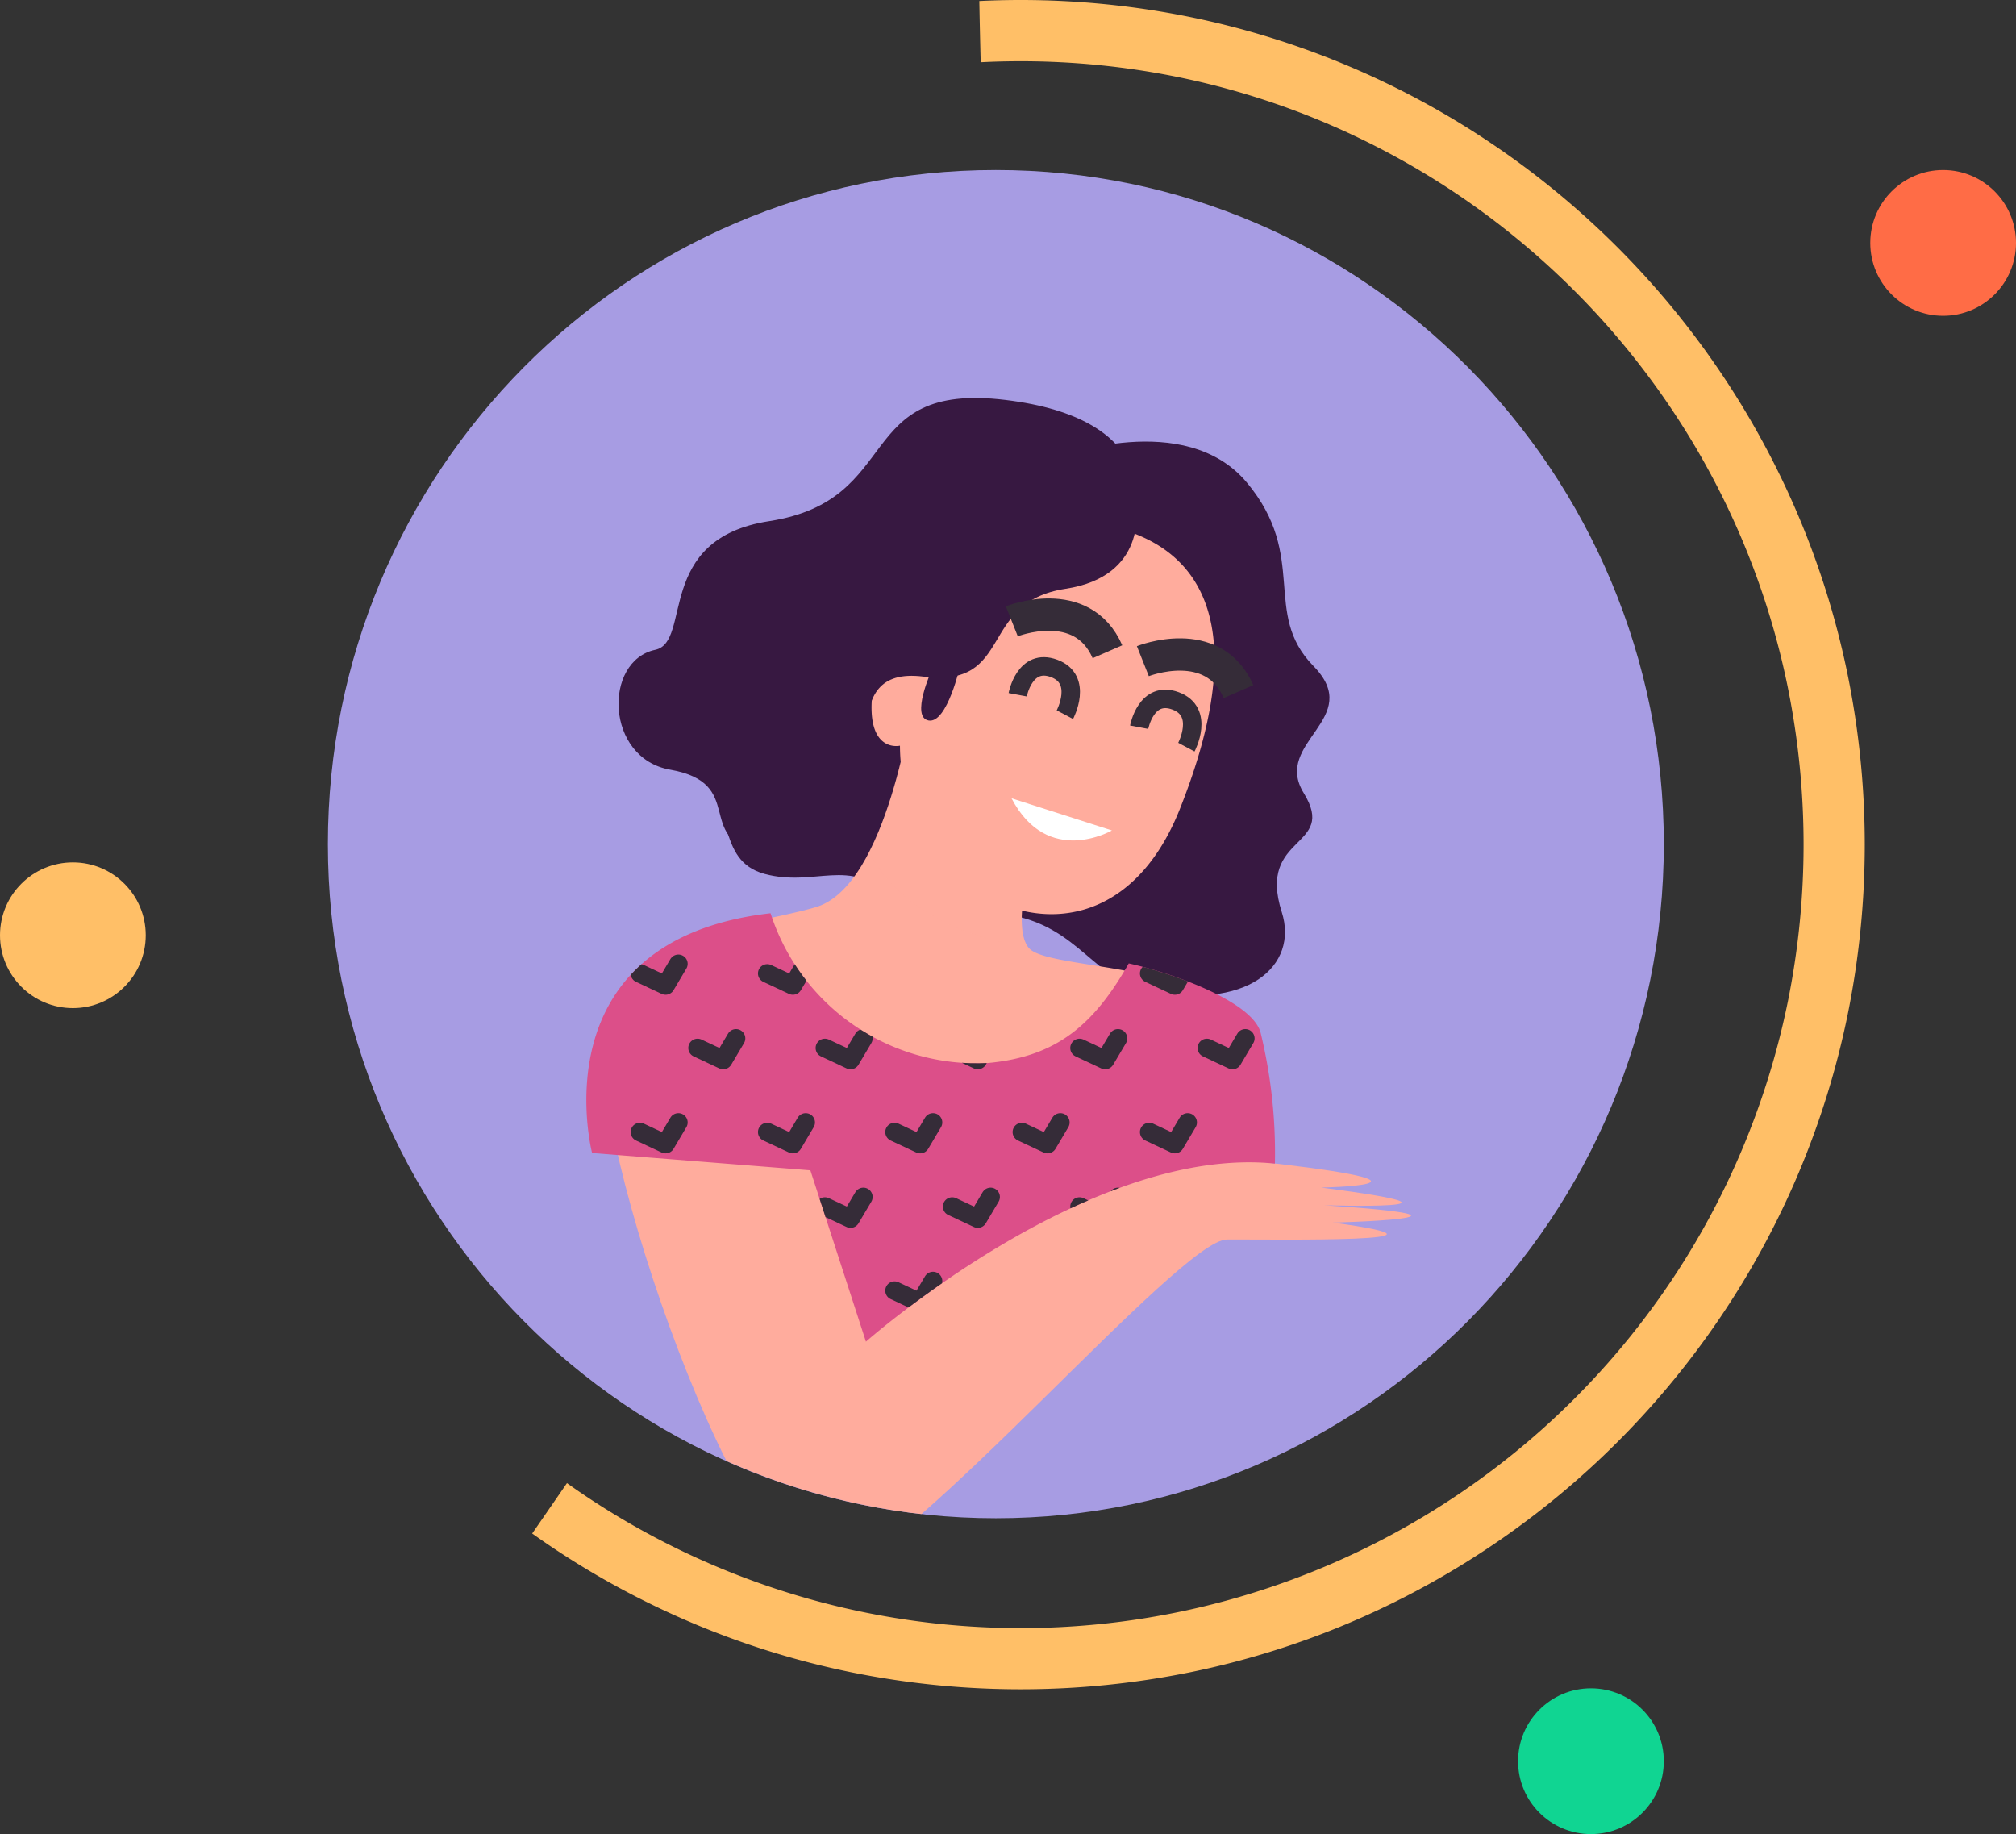 <svg xmlns="http://www.w3.org/2000/svg" xmlns:xlink="http://www.w3.org/1999/xlink" width="166" height="151" viewBox="0 0 166 151">
  <rect x="0" y="0" width="166" height="151" fill="#333333" stroke="none"/>
  <defs>
    <clipPath id="clip-path">
      <ellipse id="Ellipse_440" data-name="Ellipse 440" cx="55" cy="55.5" rx="55" ry="55.5" transform="translate(0 -0.44)" fill="#f5d6b3"/>
    </clipPath>
    <clipPath id="clip-path-2">
      <path id="Path_1857" data-name="Path 1857" d="M141.138,170.889c-.738-2.566-7.282-4.888-10.849-5.671-2.855,5.019-5.9,7.676-11.589,8.2a17.819,17.819,0,0,1-17.906-12.33C81.529,163.3,86.1,180.827,86.1,180.827l17.973,1.426,4.576,14.107S127,180.13,142.323,181.7A41.858,41.858,0,0,0,141.138,170.889Z" transform="translate(-85.63 -161.085)" fill="none"/>
    </clipPath>
  </defs>
  <g id="Group_4054" data-name="Group 4054" transform="translate(27 14.439)">
    <path id="Path_5035" data-name="Path 5035" d="M55,0c30.376,0,55,24.848,55,55.5S85.376,111,55,111,0,86.152,0,55.5,24.624,0,55,0Z" transform="translate(0 -0.44)" fill="#a79ce3"/>
    <g id="Mask_Group_18" data-name="Mask Group 18" transform="translate(0 0)" clip-path="url(#clip-path)">
      <g id="Group_3630" data-name="Group 3630" transform="translate(21.284 18.325)">
        <g id="Group_3629" data-name="Group 3629" transform="translate(0 0)">
          <g id="Group_3612" data-name="Group 3612" transform="translate(8.284 3.591)">
            <path id="Path_1821" data-name="Path 1821" d="M103.137,126.577c3.485,2.547,1.705,7.352,5.828,8.459s7.094-1.422,10.179,1.85,6.3-14.677,6.28-15.164-8.228-5.307-8.228-5.307S99.16,123.669,103.137,126.577Z" transform="translate(-102.564 -99.438)" fill="#371841"/>
            <path id="Path_1822" data-name="Path 1822" d="M154.112,83.016s10.528-4.027,15.616,2.08,1.208,10.74,5.475,15.095-3.395,6.24-.8,10.455c2.828,4.586-3.87,3.351-1.808,9.8,1.4,4.383-2.754,8.269-11.307,6.4-4.568-1-5.712-6.023-12.78-6.338C135.262,119.911,154.112,83.016,154.112,83.016Z" transform="translate(-123.622 -81.714)" fill="#371841"/>
          </g>
          <g id="Group_3624" data-name="Group 3624" transform="translate(0 24.937)">
            <g id="Group_3613" data-name="Group 3613" transform="translate(1.34)">
              <path id="Path_1823" data-name="Path 1823" d="M150.523,164.43c-1.755-6.1-15.714-5.277-17.43-7.148s.7-9.311.7-9.311l-26.622,22.1L119.089,194.9l34.092-15.617A105.059,105.059,0,0,0,150.523,164.43Z" transform="translate(-97.971 -136.903)" fill="#ffac9d"/>
              <path id="Path_1824" data-name="Path 1824" d="M104.7,161.268l5.357,16.836s18.595-16.453,33.976-14.635c14.732,1.742,3.511,1.95,3.511,1.95,14.74,1.9.232,1.454.232,1.454,15.676,1.046.719,1.43.719,1.43,12.451,1.688-4.818,1.368-8.723,1.391s-25.788,25.966-32.7,27.759S86.94,160.971,88.5,152.6s11.478-8.521,17.417-10.268,7.984-16.981,7.984-16.981l9.054,12.429-13.8,24.745Z" transform="translate(-88.369 -125.347)" fill="#ffac9d"/>
              <path id="Path_1825" data-name="Path 1825" d="M146.226,145.517c-1.4-2.157.856-9.1.856-9.1l-1.389,1.153-8.9-12.221s-.993,7.382-3.6,12.458C135.569,142.381,141.037,144.98,146.226,145.517Z" transform="translate(-111.263 -125.347)" fill="#ffac9d" opacity="0.2"/>
            </g>
            <g id="Group_3623" data-name="Group 3623" transform="translate(0 17.484)">
              <path id="Path_1826" data-name="Path 1826" d="M141.138,170.889c-.738-2.566-7.282-4.888-10.849-5.671-2.855,5.019-5.9,7.676-11.589,8.2a17.819,17.819,0,0,1-17.906-12.33C81.529,163.3,86.1,180.827,86.1,180.827l17.973,1.426,4.576,14.107S127,180.13,142.323,181.7A41.858,41.858,0,0,0,141.138,170.889Z" transform="translate(-85.63 -161.085)" fill="#dc4f89"/>
              <g id="Group_3622" data-name="Group 3622">
                <g id="Group_3621" data-name="Group 3621" clip-path="url(#clip-path-2)">
                  <g id="Group_3620" data-name="Group 3620" transform="translate(4.409 4.172)">
                    <g id="Group_3614" data-name="Group 3614">
                      <path id="Path_1827" data-name="Path 1827" d="M94.641,170.4l2.11.989,1.055-1.78" transform="translate(-94.641 -169.613)" fill="none" stroke="#352c38" stroke-linecap="round" stroke-linejoin="round" stroke-width="1.53"/>
                      <path id="Path_1828" data-name="Path 1828" d="M116.071,170.4l2.11.989,1.055-1.78" transform="translate(-105.587 -169.613)" fill="none" stroke="#352c38" stroke-linecap="round" stroke-linejoin="round" stroke-width="1.53"/>
                      <path id="Path_1829" data-name="Path 1829" d="M137.5,170.4l2.11.989,1.055-1.78" transform="translate(-116.533 -169.613)" fill="none" stroke="#352c38" stroke-linecap="round" stroke-linejoin="round" stroke-width="1.53"/>
                      <path id="Path_1830" data-name="Path 1830" d="M158.93,170.4l2.11.989,1.055-1.78" transform="translate(-127.479 -169.613)" fill="none" stroke="#352c38" stroke-linecap="round" stroke-linejoin="round" stroke-width="1.53"/>
                      <path id="Path_1831" data-name="Path 1831" d="M180.36,170.4l2.11.989,1.055-1.78" transform="translate(-138.425 -169.613)" fill="none" stroke="#352c38" stroke-linecap="round" stroke-linejoin="round" stroke-width="1.53"/>
                    </g>
                    <g id="Group_3615" data-name="Group 3615" transform="translate(4.747 6.132)">
                      <path id="Path_1832" data-name="Path 1832" d="M104.345,182.939l2.11.989,1.055-1.78" transform="translate(-104.345 -182.147)" fill="none" stroke="#352c38" stroke-linecap="round" stroke-linejoin="round" stroke-width="1.53"/>
                      <path id="Path_1833" data-name="Path 1833" d="M125.775,182.939l2.11.989,1.055-1.78" transform="translate(-115.291 -182.147)" fill="none" stroke="#352c38" stroke-linecap="round" stroke-linejoin="round" stroke-width="1.53"/>
                      <path id="Path_1834" data-name="Path 1834" d="M147.2,182.939l2.11.989,1.055-1.78" transform="translate(-126.237 -182.147)" fill="none" stroke="#352c38" stroke-linecap="round" stroke-linejoin="round" stroke-width="1.53"/>
                      <path id="Path_1835" data-name="Path 1835" d="M168.634,182.939l2.11.989,1.055-1.78" transform="translate(-137.183 -182.147)" fill="none" stroke="#352c38" stroke-linecap="round" stroke-linejoin="round" stroke-width="1.53"/>
                      <path id="Path_1836" data-name="Path 1836" d="M190.064,182.939l2.11.989,1.055-1.78" transform="translate(-148.129 -182.147)" fill="none" stroke="#352c38" stroke-linecap="round" stroke-linejoin="round" stroke-width="1.53"/>
                    </g>
                    <g id="Group_3616" data-name="Group 3616" transform="translate(0 13.055)">
                      <path id="Path_1837" data-name="Path 1837" d="M94.641,197.09l2.11.989,1.055-1.78" transform="translate(-94.641 -196.299)" fill="none" stroke="#352c38" stroke-linecap="round" stroke-linejoin="round" stroke-width="1.53"/>
                      <path id="Path_1838" data-name="Path 1838" d="M116.071,197.09l2.11.989,1.055-1.78" transform="translate(-105.587 -196.299)" fill="none" stroke="#352c38" stroke-linecap="round" stroke-linejoin="round" stroke-width="1.53"/>
                      <path id="Path_1839" data-name="Path 1839" d="M137.5,197.09l2.11.989,1.055-1.78" transform="translate(-116.533 -196.299)" fill="none" stroke="#352c38" stroke-linecap="round" stroke-linejoin="round" stroke-width="1.53"/>
                      <path id="Path_1840" data-name="Path 1840" d="M158.93,197.09l2.11.989,1.055-1.78" transform="translate(-127.479 -196.299)" fill="none" stroke="#352c38" stroke-linecap="round" stroke-linejoin="round" stroke-width="1.53"/>
                      <path id="Path_1841" data-name="Path 1841" d="M180.36,197.09l2.11.989,1.055-1.78" transform="translate(-138.425 -196.299)" fill="none" stroke="#352c38" stroke-linecap="round" stroke-linejoin="round" stroke-width="1.53"/>
                    </g>
                    <g id="Group_3617" data-name="Group 3617" transform="translate(4.747 19.187)">
                      <path id="Path_1842" data-name="Path 1842" d="M104.345,209.625l2.11.989,1.055-1.78" transform="translate(-104.345 -208.833)" fill="none" stroke="#352c38" stroke-linecap="round" stroke-linejoin="round" stroke-width="1.53"/>
                      <path id="Path_1843" data-name="Path 1843" d="M125.775,209.625l2.11.989,1.055-1.78" transform="translate(-115.291 -208.833)" fill="none" stroke="#352c38" stroke-linecap="round" stroke-linejoin="round" stroke-width="1.53"/>
                      <path id="Path_1844" data-name="Path 1844" d="M147.2,209.625l2.11.989,1.055-1.78" transform="translate(-126.237 -208.833)" fill="none" stroke="#352c38" stroke-linecap="round" stroke-linejoin="round" stroke-width="1.53"/>
                      <path id="Path_1845" data-name="Path 1845" d="M168.634,209.625l2.11.989,1.055-1.78" transform="translate(-137.183 -208.833)" fill="none" stroke="#352c38" stroke-linecap="round" stroke-linejoin="round" stroke-width="1.53"/>
                      <path id="Path_1846" data-name="Path 1846" d="M190.064,209.625l2.11.989,1.055-1.78" transform="translate(-148.129 -208.833)" fill="none" stroke="#352c38" stroke-linecap="round" stroke-linejoin="round" stroke-width="1.53"/>
                    </g>
                    <g id="Group_3618" data-name="Group 3618" transform="translate(0 26.111)">
                      <path id="Path_1847" data-name="Path 1847" d="M94.641,223.776l2.11.989,1.055-1.78" transform="translate(-94.641 -222.985)" fill="none" stroke="#352c38" stroke-linecap="round" stroke-linejoin="round" stroke-width="1.53"/>
                      <path id="Path_1848" data-name="Path 1848" d="M116.071,223.776l2.11.989,1.055-1.78" transform="translate(-105.587 -222.985)" fill="none" stroke="#352c38" stroke-linecap="round" stroke-linejoin="round" stroke-width="1.53"/>
                      <path id="Path_1849" data-name="Path 1849" d="M137.5,223.776l2.11.989,1.055-1.78" transform="translate(-116.533 -222.985)" fill="none" stroke="#352c38" stroke-linecap="round" stroke-linejoin="round" stroke-width="1.53"/>
                      <path id="Path_1850" data-name="Path 1850" d="M158.93,223.776l2.11.989,1.055-1.78" transform="translate(-127.479 -222.985)" fill="none" stroke="#352c38" stroke-linecap="round" stroke-linejoin="round" stroke-width="1.53"/>
                      <path id="Path_1851" data-name="Path 1851" d="M180.36,223.776l2.11.989,1.055-1.78" transform="translate(-138.425 -222.985)" fill="none" stroke="#352c38" stroke-linecap="round" stroke-linejoin="round" stroke-width="1.53"/>
                    </g>
                    <g id="Group_3619" data-name="Group 3619" transform="translate(4.747 32.243)">
                      <path id="Path_1852" data-name="Path 1852" d="M104.345,236.311l2.11.989,1.055-1.78" transform="translate(-104.345 -235.519)" fill="none" stroke="#352c38" stroke-linecap="round" stroke-linejoin="round" stroke-width="1.53"/>
                      <path id="Path_1853" data-name="Path 1853" d="M125.775,236.311l2.11.989,1.055-1.78" transform="translate(-115.291 -235.519)" fill="none" stroke="#352c38" stroke-linecap="round" stroke-linejoin="round" stroke-width="1.53"/>
                      <path id="Path_1854" data-name="Path 1854" d="M147.2,236.311l2.11.989,1.055-1.78" transform="translate(-126.237 -235.519)" fill="none" stroke="#352c38" stroke-linecap="round" stroke-linejoin="round" stroke-width="1.53"/>
                      <path id="Path_1855" data-name="Path 1855" d="M168.634,236.311l2.11.989,1.055-1.78" transform="translate(-137.183 -235.519)" fill="none" stroke="#352c38" stroke-linecap="round" stroke-linejoin="round" stroke-width="1.53"/>
                      <path id="Path_1856" data-name="Path 1856" d="M190.064,236.311l2.11.989,1.055-1.78" transform="translate(-148.129 -235.519)" fill="none" stroke="#352c38" stroke-linecap="round" stroke-linejoin="round" stroke-width="1.53"/>
                    </g>
                  </g>
                </g>
              </g>
            </g>
          </g>
          <g id="Group_3628" data-name="Group 3628" transform="translate(2.643)">
            <g id="Group_3626" data-name="Group 3626">
              <path id="Path_1858" data-name="Path 1858" d="M155.724,95.86c-6.6-2.818-13.929-2.269-17.663,3.606,0,0-.475,1.435-.975,3.613-1.591-1.264-2.406-.06-3.244,4.725-.939,5.362,1.451,5.464,2.124,5.331A15.885,15.885,0,0,0,137.553,120c4.24,7.937,16.324,11.27,21.467-1.67S161.9,98.5,155.724,95.86Z" transform="translate(-112.789 -84.507)" fill="#ffac9d"/>
              <g id="Group_3625" data-name="Group 3625">
                <path id="Path_1859" data-name="Path 1859" d="M133.655,83.408s.947,5.651-5.814,6.678c-7.273,1.105-4.17,8.174-11.7,7.229s-2.677,8.754-7.217,9.132-1.111,6.292-6.371,5.24-.96-5.6-7.263-6.709c-5.361-.939-5.525-8.962-1.228-9.87,3.06-.648-.086-9.135,9.372-10.591,11.2-1.725,6.833-11.5,19.439-9.984S133.655,83.408,133.655,83.408Z" transform="translate(-91.033 -74.374)" fill="#371841"/>
                <path id="Path_1860" data-name="Path 1860" d="M142.842,119.747s-1.769,3.882-.238,4.135,2.6-4.573,2.6-4.573Z" transform="translate(-117.056 -97.326)" fill="#371841"/>
              </g>
            </g>
            <g id="Group_3627" data-name="Group 3627" transform="translate(22.314 17.84)">
              <path id="Path_1861" data-name="Path 1861" d="M158.224,121.884s.572-3.071,3-2.167.886,3.808.886,3.808" transform="translate(-147.667 -115.289)" fill="none" stroke="#352c38" stroke-miterlimit="10" stroke-width="1.521"/>
              <path id="Path_1862" data-name="Path 1862" d="M178.668,127.347s.572-3.071,3-2.167.887,3.808.887,3.808" transform="translate(-158.109 -118.079)" fill="none" stroke="#352c38" stroke-miterlimit="10" stroke-width="1.521"/>
              <path id="Path_1863" data-name="Path 1863" d="M157.234,111.388s5.781-2.3,7.875,2.506" transform="translate(-147.161 -110.84)" fill="none" stroke="#352c38" stroke-miterlimit="10" stroke-width="2.659"/>
              <path id="Path_1864" data-name="Path 1864" d="M179.291,118.1s5.781-2.3,7.874,2.506" transform="translate(-158.428 -114.27)" fill="none" stroke="#352c38" stroke-miterlimit="10" stroke-width="2.659"/>
              <path id="Path_1866" data-name="Path 1866" d="M157.186,141.747l8.264,2.646S160.171,147.465,157.186,141.747Z" transform="translate(-147.137 -126.627)" fill="#fff"/>
            </g>
          </g>
        </g>
      </g>
    </g>
  </g>
  <path id="Intersection_6" data-name="Intersection 6" d="M26.215,137.666A69.094,69.094,0,0,1,1.362,127.2q-.686-.464-1.362-.944l2.864-4.15q.652.465,1.315.913a64.463,64.463,0,0,0,99.2-40.484,65.138,65.138,0,0,0,0-26,64.164,64.164,0,0,0-9.7-23.063A64.654,64.654,0,0,0,65.315,10.111a64.08,64.08,0,0,0-12.1-3.758A64.893,64.893,0,0,0,40.222,5.042q-1.647,0-3.291.083c-.044-1.7-.083-3.388-.113-5.042Q38.518,0,40.222,0A69.989,69.989,0,0,1,54.23,1.413,69.093,69.093,0,0,1,79.083,11.876a69.743,69.743,0,0,1,25.182,30.6,69.2,69.2,0,0,1,4.05,13.053,70.253,70.253,0,0,1,0,28.03A69.174,69.174,0,0,1,97.857,108.42a69.716,69.716,0,0,1-30.58,25.195,69.1,69.1,0,0,1-13.046,4.052,70.15,70.15,0,0,1-28.016,0Z" transform="translate(43.82)" fill="#ffbf67"/>
  <circle id="Ellipse_480" data-name="Ellipse 480" cx="6" cy="6" r="6" transform="translate(154 14)" fill="#ff6c46"/>
  <circle id="Ellipse_482" data-name="Ellipse 482" cx="6" cy="6" r="6" transform="translate(125 139)" fill="#10d592"/>
  <circle id="Ellipse_481" data-name="Ellipse 481" cx="6" cy="6" r="6" transform="translate(0 71)" fill="#ffbf67"/>
</svg>
